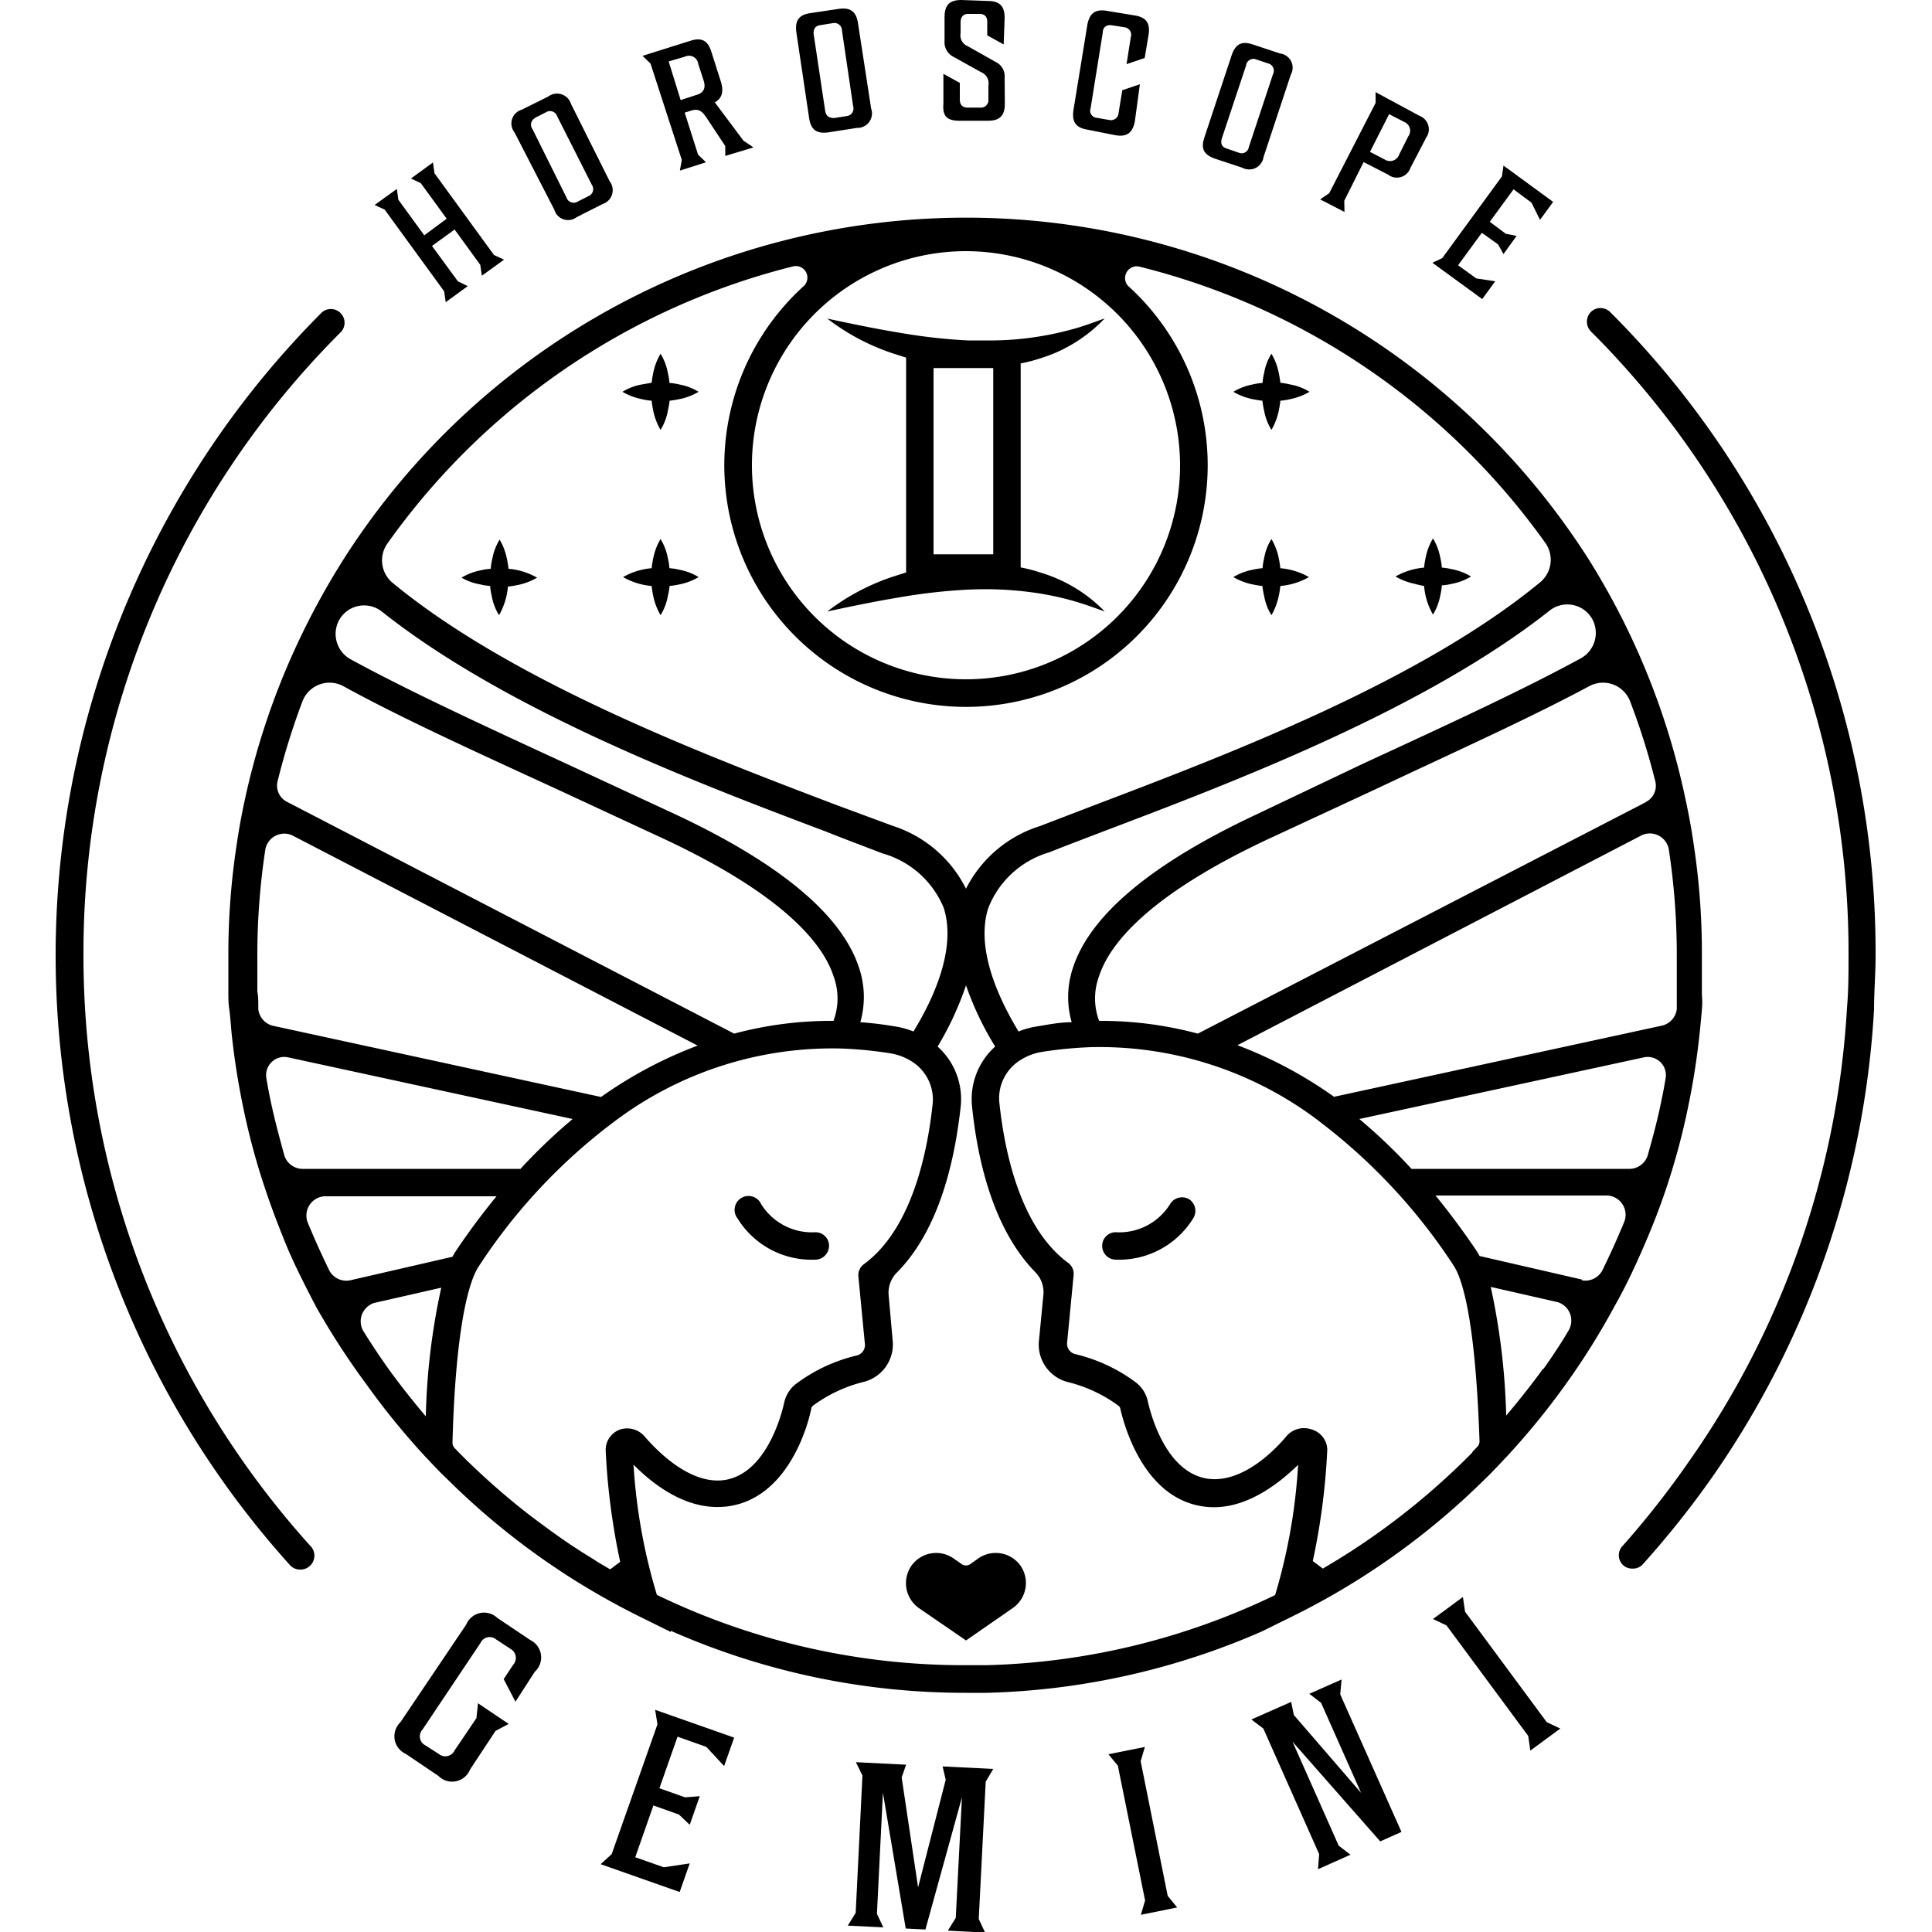 <svg id="Layer_1" data-name="Layer 1" xmlns="http://www.w3.org/2000/svg" viewBox="0 0 100 100"><path d="M46.21,29.85a11.52,11.52,0,0,0-3.39,1.8c1.26-.27,2.46-.52,3.67-.72a29.45,29.45,0,0,1,3.59-.41,18.29,18.29,0,0,1,3.55.17,15.46,15.46,0,0,1,1.77.37c.59.16,1.17.37,1.78.59a7.69,7.69,0,0,0-3.28-2,8,8,0,0,0-1.07-.28V18.81a8,8,0,0,0,1.07-.28,7.69,7.69,0,0,0,3.28-2.05c-.61.22-1.19.44-1.78.59a15.46,15.46,0,0,1-1.77.37,15.75,15.75,0,0,1-2.17.18H50.08a29.45,29.45,0,0,1-3.59-.41c-1.21-.2-2.41-.45-3.67-.72a11.52,11.52,0,0,0,3.39,1.8l.69.22V29.63Zm2.11-1.16V19.05h3.09v9.64Z"/><path d="M86.27,61.43a36,36,0,0,0,1.12-4.2c.25-1.21.44-2.43.57-3.63.05-.45.09-.91.13-1.34s0-.6,0-.87c0-.63,0-1.29,0-2a37.5,37.5,0,0,0-.43-5.72q-.17-1.17-.42-2.31A38.14,38.14,0,0,0,82.26,29h0a38.2,38.2,0,0,0-64.51,0h0a39.18,39.18,0,0,0-2.4,4.41,38,38,0,0,0-2.68,8q-.25,1.14-.42,2.31a37.5,37.5,0,0,0-.43,5.72c0,.66,0,1.32,0,1.94,0,.27,0,.56.05.88s.08.88.13,1.34c.13,1.2.32,2.42.57,3.63a36,36,0,0,0,1.12,4.2c.33,1,.71,2,1.12,3s1,2.15,1.54,3.19A38.81,38.81,0,0,0,19,71.7a38.28,38.28,0,0,0,3,3.68h0l.2.21c.19.21.39.41.58.61l.35.34a38.22,38.22,0,0,0,5.55,4.56l.54.36a39.19,39.19,0,0,0,3.94,2.24l1.56.77,0-.06A37.67,37.67,0,0,0,50,87.62h1.09a37.88,37.88,0,0,0,14.23-3.18l0,0,1.56-.77a37.81,37.81,0,0,0,4.48-2.6,38.22,38.22,0,0,0,5.55-4.56c.11-.11.22-.21.33-.33h0c.19-.2.39-.4.58-.61h0l.2-.21h0a38.28,38.28,0,0,0,3-3.68,37.17,37.17,0,0,0,2.57-4.11c.57-1,1.09-2.12,1.55-3.19S85.94,62.42,86.27,61.43ZM70.36,57.92l14.72-3.19a.94.94,0,0,1,1.13,1.09c-.06.37-.13.75-.21,1.12-.2,1-.45,1.93-.72,2.88a1,1,0,0,1-.91.68H73.06A29.23,29.23,0,0,0,70.36,57.92ZM85,43.22a1,1,0,0,1,1.37.7h0a36.12,36.12,0,0,1,.42,5.51c0,.63,0,1.26,0,1.88,0,.26,0,.53,0,.83v.09a1,1,0,0,1-.74.85l-17,3.69a22,22,0,0,0-5-2.67Zm.19-1.7L62,53.5a19.38,19.38,0,0,0-5.11-.66,3.3,3.3,0,0,1,0-2.32c.52-1.6,2.45-4.13,8.71-7.07l5.6-2.6c4.24-2,8-3.69,11.07-5.34a1.5,1.5,0,0,1,2.1.78,35.82,35.82,0,0,1,1.31,4.16A.94.94,0,0,1,85.17,41.52ZM52.72,53.39c-1-1.65-2.24-4.26-1.57-6.38a4.84,4.84,0,0,1,3.15-2.89c.87-.35,1.86-.72,2.9-1.12,6.72-2.55,16.53-6.28,23-11.39a1.48,1.48,0,0,1,2.23.46l0,0a1.5,1.5,0,0,1-.6,2c-3.06,1.67-6.91,3.44-11.24,5.44L65,42.17c-5.39,2.53-8.57,5.19-9.46,7.91a4.74,4.74,0,0,0-.07,2.83c-.58,0-1.16.11-1.75.21A4.25,4.25,0,0,0,52.72,53.39Zm8.36-29.32A11.08,11.08,0,1,1,50,13,11.1,11.1,0,0,1,61.08,24.07ZM41.62,14.79a12.51,12.51,0,1,0,16.76,0,.61.61,0,0,1,.55-1A36.66,36.66,0,0,1,80,28.12a1.51,1.51,0,0,1-.26,2c-6.23,5.15-16.22,8.94-23,11.52l-2.92,1.12A6.44,6.44,0,0,0,50,46a6.44,6.44,0,0,0-3.78-3.25L43.3,41.67c-6.78-2.58-16.77-6.37-23-11.52a1.51,1.51,0,0,1-.26-2,36.66,36.66,0,0,1,21-14.36A.6.6,0,0,1,41.62,14.79Zm5.66,38.6a4.25,4.25,0,0,0-1-.27c-.59-.1-1.17-.17-1.75-.21a4.74,4.74,0,0,0-.07-2.83c-.89-2.72-4.07-5.38-9.46-7.91l-5.62-2.61c-4.33-2-8.18-3.77-11.24-5.44a1.5,1.5,0,0,1-.6-2l0,0a1.48,1.48,0,0,1,2.23-.46c6.44,5.11,16.25,8.84,23,11.39,1,.4,2,.77,2.9,1.12A4.84,4.84,0,0,1,48.85,47C49.52,49.13,48.29,51.74,47.28,53.39ZM15.66,36.29a1.5,1.5,0,0,1,2.1-.78c3,1.65,6.83,3.39,11.07,5.34l5.6,2.6c6.26,2.94,8.19,5.47,8.71,7.07a3.3,3.3,0,0,1,0,2.32A19.38,19.38,0,0,0,38,53.5l-23.15-12a.94.94,0,0,1-.48-1.07A35.82,35.82,0,0,1,15.66,36.29ZM26.94,60.5H15.63a1,1,0,0,1-.91-.68c-.27-1-.52-1.91-.72-2.88-.08-.37-.15-.75-.21-1.12a.94.94,0,0,1,1.13-1.09l14.72,3.19A29.23,29.23,0,0,0,26.94,60.5Zm4.17-3.72-17-3.69a1,1,0,0,1-.74-.85v-.09c0-.3,0-.57-.05-.84,0-.61,0-1.24,0-1.87a36.12,36.12,0,0,1,.42-5.51h0a1,1,0,0,1,1.37-.7l21,10.89A22,22,0,0,0,31.11,56.78ZM16.78,61.92H25.7c-.7.85-1.39,1.77-2.07,2.78a3.59,3.59,0,0,0-.21.35l-5.3,1.22a1,1,0,0,1-1.07-.5c-.31-.64-.61-1.28-.88-1.92-.09-.21-.18-.41-.26-.62A1,1,0,0,1,16.78,61.92Zm2.59,5.52,3.47-.79a34.42,34.42,0,0,0-.8,6.66c-.67-.79-1.31-1.6-1.92-2.44-.46-.65-.91-1.32-1.33-2A1,1,0,0,1,19.37,67.44Zm4.74,8.1-.33-.33-.26-.27a.4.4,0,0,1-.1-.26c.11-4.18.51-7.27,1.14-8.72a2.72,2.72,0,0,1,.25-.46,29.49,29.49,0,0,1,6.83-7.33l.12-.09a18.74,18.74,0,0,1,11.75-3.81,21,21,0,0,1,2.58.25,3,3,0,0,1,1.07.4,2.33,2.33,0,0,1,1.12,2.16c-.24,2.31-1,6.47-3.56,8.35h0a.7.7,0,0,0-.29.64l.34,3.53a.56.56,0,0,1-.47.57,8.52,8.52,0,0,0-3.06,1.43,1.67,1.67,0,0,0-.65,1c-.19.85-1,3.65-3.05,4-1.68.27-3.32-1.27-4.15-2.22A1.19,1.19,0,0,0,32.07,74a1.12,1.12,0,0,0-.72,1.07,35.1,35.1,0,0,0,.75,5.77l-.52.39-.66-.39-.18-.12-.47-.29-.19-.12-.61-.4h0c-.71-.48-1.41-1-2.1-1.52A38.33,38.33,0,0,1,24.11,75.54ZM51.05,86.19H50a36.48,36.48,0,0,1-16-3.64,29.47,29.47,0,0,1-1.21-6.74c1.12,1.13,2.93,2.48,5,2.14,2.94-.48,4-4,4.21-5.08a.27.27,0,0,1,.09-.12,7.39,7.39,0,0,1,2.56-1.21,2,2,0,0,0,1.56-2.09L46,67.08a1.48,1.48,0,0,1,.43-1.22c2.21-2.24,3-5.85,3.3-8.63h0a3.65,3.65,0,0,0-1.2-3.06A16,16,0,0,0,50,51a16,16,0,0,0,1.51,3.17,3.65,3.65,0,0,0-1.2,3.07c.28,2.78,1.09,6.39,3.3,8.63A1.48,1.48,0,0,1,54,67.08l-.23,2.38a2,2,0,0,0,1.56,2.09,7.39,7.39,0,0,1,2.56,1.21.27.27,0,0,1,.09.12c.24,1.07,1.27,4.6,4.21,5.08,2,.34,3.83-1,5-2.14A29.38,29.38,0,0,1,66,82.56,36.42,36.42,0,0,1,51.05,86.19Zm25.15-11-.31.31a37.28,37.28,0,0,1-5.35,4.39l-.62.41-.19.12-.46.29-.2.12-.6.36,0,0h0l-.52-.39a35.1,35.1,0,0,0,.75-5.77A1.12,1.12,0,0,0,67.93,74a1.32,1.32,0,0,0-.44-.08,1.2,1.2,0,0,0-.88.39c-.83,1-2.47,2.49-4.15,2.22-2.06-.35-2.86-3.15-3.05-4a1.67,1.67,0,0,0-.65-1,8.52,8.52,0,0,0-3.06-1.43.56.56,0,0,1-.47-.57l.34-3.53a.7.7,0,0,0-.29-.64h0c-2.55-1.88-3.32-6-3.56-8.35a2.32,2.32,0,0,1,1.13-2.16,2.88,2.88,0,0,1,1.06-.4,21,21,0,0,1,2.58-.25,18.77,18.77,0,0,1,11.76,3.81l.1.08a29.75,29.75,0,0,1,6.84,7.34,3,3,0,0,1,.25.45c.63,1.46,1,4.55,1.14,8.73a.4.4,0,0,1-.1.26l-.26.27Zm3.68-4.36c-.61.84-1.25,1.65-1.92,2.44a35.22,35.22,0,0,0-.8-6.66l3.47.79a1,1,0,0,1,.58,1.43C80.79,69.55,80.34,70.22,79.88,70.87Zm2-4.6-5.3-1.22a3.59,3.59,0,0,0-.21-.35c-.68-1-1.37-1.93-2.07-2.78h8.92a1,1,0,0,1,.87,1.31c-.08.21-.17.41-.26.62-.27.64-.57,1.28-.88,1.92A1,1,0,0,1,81.88,66.27Z"/><path d="M27.45,84.89l-1.7-1.14a1,1,0,0,0-1.62.34l-3.41,5.06A1,1,0,0,0,21,90.78l1.69,1.14a1,1,0,0,0,1.64-.33l1.32-2,.68-.36-1.59-1.07-.08.77-1.13,1.67a.53.53,0,0,1-.81.19L22,90.33a.52.52,0,0,1-.13-.81l3-4.48a.52.52,0,0,1,.8-.19l.76.5a.53.53,0,0,1,.13.82l-.49.74.61,1.17,1-1.55A1,1,0,0,0,27.45,84.89Z"/><polygon points="34.03 89.25 31.66 95.97 31.09 96.49 35.18 97.93 35.7 96.45 34.36 96.65 32.88 96.13 33.82 93.45 35.14 93.92 35.7 94.45 36.22 92.97 35.46 93.03 34.13 92.56 35.07 89.89 36.56 90.42 37.48 91.41 38 89.94 33.91 88.5 34.03 89.25"/><polygon points="48.95 92.12 47.52 97.69 46.67 92 46.9 91.34 44.3 91.21 44.64 91.9 44.29 99.01 43.88 99.67 45.72 99.76 45.39 99.06 45.7 92.79 46.88 99.82 47.9 99.87 49.79 93.03 49.47 99.27 49.06 99.93 50.99 100.03 50.66 99.33 51.02 92.22 51.41 91.56 48.79 91.43 48.95 92.12"/><polygon points="59.04 91.16 59.26 90.42 57.37 90.8 57.86 91.39 59.27 98.37 59.05 99.11 60.93 98.73 60.44 98.13 59.04 91.16"/><polygon points="69.44 86.93 67.77 87.67 68.38 88.14 70.45 92.8 66.97 88.77 66.83 88.09 64.77 89 65.39 89.47 68.28 95.97 68.22 96.75 69.9 96 69.29 95.53 66.9 90.15 71.44 95.31 72.54 94.82 69.37 87.7 69.44 86.93"/><polygon points="75.83 83.42 75.72 82.66 74.17 83.8 74.87 84.13 79.1 89.85 79.21 90.61 80.76 89.47 80.06 89.14 75.83 83.42"/><polygon points="22.99 15.08 23.07 15.64 24.21 14.81 23.7 14.56 22.36 12.73 23.53 11.88 24.86 13.71 24.94 14.27 26.09 13.44 25.57 13.2 22.49 8.97 22.41 8.41 21.27 9.24 21.78 9.48 23.12 11.32 21.96 12.18 20.62 10.34 20.54 9.78 19.39 10.61 19.91 10.85 22.99 15.08"/><path d="M28.69,10.85a.74.74,0,0,0,1.16.39l1.34-.68a.75.75,0,0,0,.37-1.17l-2-4A.76.76,0,0,0,28.37,5L27,5.68a.74.74,0,0,0-.37,1.17Zm-1-4.75.57-.29a.39.39,0,0,1,.58.21l1.79,3.54a.39.39,0,0,1-.17.59l-.57.29a.39.39,0,0,1-.57-.22L27.56,6.68A.38.38,0,0,1,27.72,6.1Z"/><path d="M35.29,8.28l-.1.55,1.35-.43L36.13,8l-.69-2.17.32-.1c.37-.12.56,0,.78.32l1,1.51,0,.51L39,7.63l-.52-.35L37,5.3c.38-.22.47-.57.31-1.08l-.49-1.54c-.18-.57-.49-.76-1.08-.57l-2.48.78.41.4Zm.17-5.35a.48.48,0,0,1,.68.38l.29.89c.1.34,0,.59-.34.7l-.86.28-.62-2Z"/><path d="M41.88,6.11c.09.59.37.83,1,.74l1.48-.23a.75.75,0,0,0,.73-1L44.41,1.2c-.09-.59-.38-.83-1-.74L41.94.68c-.61.09-.8.4-.72,1Zm.58-4.81.64-.1a.39.39,0,0,1,.48.38l.58,3.93a.39.39,0,0,1-.35.5l-.63.1c-.28,0-.43-.11-.47-.38L42.12,1.8C42.08,1.53,42.18,1.34,42.46,1.3Z"/><path d="M49.63,6.25l1.5,0c.62,0,.87-.26.88-.86L52,4a.81.81,0,0,0-.46-.79l-1.45-.82a.6.6,0,0,1-.37-.67V1.16c0-.28.14-.45.42-.44h.56c.29,0,.41.17.4.45v.66l.85.47L52,.93c0-.59-.23-.87-.85-.88L49.76,0c-.62,0-.86.27-.87.86l0,1.27a.84.84,0,0,0,.44.8l1.46.81a.62.62,0,0,1,.37.68v.71a.39.39,0,0,1-.42.44l-.66,0c-.28,0-.41-.17-.4-.45V4.29l-.85-.47,0,1.55C48.78,6,49,6.24,49.63,6.25Z"/><path d="M56.28,6.71,57.74,7c.6.1.89-.14,1-.72L59,4.36l-.91.31-.19,1.16a.4.4,0,0,1-.49.38l-.63-.11a.37.37,0,0,1-.33-.5l.63-3.92c0-.27.2-.42.48-.37l.63.1a.39.39,0,0,1,.34.51l-.22,1.4L59.25,3l.2-1.2c.09-.59-.11-.9-.71-1L57.28.56c-.61-.1-.89.14-1,.73l-.72,4.42C55.48,6.3,55.67,6.61,56.28,6.71Z"/><path d="M62.88,8.21l1.42.47a.75.75,0,0,0,1.1-.55l1.41-4.26a.74.74,0,0,0-.55-1.1L64.84,2.3c-.59-.2-.9,0-1.09.56L62.34,7.11C62.15,7.68,62.29,8,62.88,8.21Zm.37-1.07L64.5,3.38a.38.38,0,0,1,.53-.3l.6.2a.39.39,0,0,1,.26.56L64.64,7.61a.38.38,0,0,1-.53.29l-.61-.21C63.23,7.61,63.16,7.41,63.25,7.14Z"/><path d="M69.58,10.39l1-2,1.27.65A.74.74,0,0,0,73,8.7l.82-1.58A.74.74,0,0,0,73.48,6L71.2,4.77v.56L68.8,10l-.47.32,1.26.65ZM71.9,5.91l.78.4a.49.49,0,0,1,.21.75L72.42,8a.5.5,0,0,1-.74.26l-.77-.4Z"/><polygon points="77.39 14.56 76.41 14.41 75.47 13.73 76.7 12.05 77.54 12.65 77.82 13.15 78.5 12.21 77.94 12.1 77.11 11.48 78.34 9.8 79.27 10.49 79.71 11.38 80.39 10.45 77.82 8.57 77.74 9.13 74.65 13.36 74.14 13.6 76.72 15.48 77.39 14.56"/><path d="M83.34,16.15a.71.71,0,0,0-1,0,.72.72,0,0,0,0,1A45.39,45.39,0,0,1,95.68,49.44c0,.91,0,1.83-.08,2.72a45.27,45.27,0,0,1-8.17,23.47A46.12,46.12,0,0,1,84,80a.7.7,0,0,0,0,1,.68.68,0,0,0,.48.19A.69.69,0,0,0,85,81a47.75,47.75,0,0,0,3.6-4.51A46.9,46.9,0,0,0,97,52.25c0-.92.08-1.87.08-2.81A46.83,46.83,0,0,0,83.34,16.15Z"/><path d="M4.32,49.44A45.39,45.39,0,0,1,17.67,17.16a.71.71,0,0,0-1-1A47.1,47.1,0,0,0,15,81a.69.69,0,0,0,.52.24A.72.72,0,0,0,16.05,80,45.59,45.59,0,0,1,4.32,49.44Z"/><path d="M73.71,30.33a3.59,3.59,0,0,0,.46,1.48,2.8,2.8,0,0,0,.38-1,3,3,0,0,0,.08-.51,3,3,0,0,0,.51-.08,2.92,2.92,0,0,0,1-.38,2.92,2.92,0,0,0-1-.38,3,3,0,0,0-.51-.08,3,3,0,0,0-.08-.51,2.92,2.92,0,0,0-.38-1,3.16,3.16,0,0,0-.38,1,4.5,4.5,0,0,0-.08.51,3.59,3.59,0,0,0-1.48.46,3.26,3.26,0,0,0,1,.38A4.5,4.5,0,0,0,73.71,30.33Z"/><path d="M65.34,30.33a4.54,4.54,0,0,0,.09.51,2.8,2.8,0,0,0,.38,1,3.26,3.26,0,0,0,.38-1,4.5,4.5,0,0,0,.08-.51,3.59,3.59,0,0,0,1.48-.46,3.59,3.59,0,0,0-1.48-.46,4.5,4.5,0,0,0-.08-.51,3.16,3.16,0,0,0-.38-1,2.72,2.72,0,0,0-.38,1,3,3,0,0,0-.08.51,3,3,0,0,0-.51.08,2.92,2.92,0,0,0-1,.38,3.16,3.16,0,0,0,1,.38A4.71,4.71,0,0,0,65.34,30.33Z"/><path d="M65.34,20.74a4.54,4.54,0,0,0,.09.51,2.8,2.8,0,0,0,.38,1,3.26,3.26,0,0,0,.38-1,4.5,4.5,0,0,0,.08-.51,3,3,0,0,0,.51-.08,3.26,3.26,0,0,0,1-.38,2.8,2.8,0,0,0-1-.38,4.54,4.54,0,0,0-.51-.09,4.71,4.71,0,0,0-.08-.5,3.16,3.16,0,0,0-.38-1,2.72,2.72,0,0,0-.38,1,3,3,0,0,0-.08.51,3,3,0,0,0-.51.08,2.92,2.92,0,0,0-1,.38,3.16,3.16,0,0,0,1,.38A4.71,4.71,0,0,0,65.34,20.74Z"/><path d="M24.86,30.25a3,3,0,0,0,.51.08,3,3,0,0,0,.08.51,2.8,2.8,0,0,0,.38,1,3.59,3.59,0,0,0,.46-1.48,4.5,4.5,0,0,0,.51-.08,3.26,3.26,0,0,0,1-.38,3.59,3.59,0,0,0-1.48-.46,4.5,4.5,0,0,0-.08-.51,3.16,3.16,0,0,0-.38-1,2.92,2.92,0,0,0-.38,1,3,3,0,0,0-.08.51,3,3,0,0,0-.51.08,2.92,2.92,0,0,0-1,.38A2.92,2.92,0,0,0,24.86,30.25Z"/><path d="M33.73,30.33a4.5,4.5,0,0,0,.08.51,3.26,3.26,0,0,0,.38,1,2.8,2.8,0,0,0,.38-1,4.54,4.54,0,0,0,.09-.51,4.71,4.71,0,0,0,.5-.08,3.16,3.16,0,0,0,1-.38,2.92,2.92,0,0,0-1-.38,3,3,0,0,0-.51-.08,3,3,0,0,0-.08-.51,2.92,2.92,0,0,0-.38-1,3.16,3.16,0,0,0-.38,1,4.5,4.5,0,0,0-.08.51,3.59,3.59,0,0,0-1.48.46,3.59,3.59,0,0,0,1.48.46Z"/><path d="M33.73,20.74a4.5,4.5,0,0,0,.08.51,3.26,3.26,0,0,0,.38,1,2.8,2.8,0,0,0,.38-1,4.54,4.54,0,0,0,.09-.51,4.71,4.71,0,0,0,.5-.08,3.16,3.16,0,0,0,1-.38,2.92,2.92,0,0,0-1-.38,3,3,0,0,0-.51-.08,3,3,0,0,0-.08-.51,2.92,2.92,0,0,0-.38-1,3.16,3.16,0,0,0-.38,1,4.71,4.71,0,0,0-.08.5l-.51.09a2.8,2.8,0,0,0-1,.38,3.26,3.26,0,0,0,1,.38A3,3,0,0,0,33.73,20.74Z"/><path d="M42.2,65.2h0a.72.72,0,0,0,.71-.69.7.7,0,0,0-.69-.73,3.1,3.1,0,0,1-2.82-1.45.72.72,0,1,0-1.23.73A4.51,4.51,0,0,0,42.2,65.2Z"/><path d="M61.56,62.08a.72.72,0,0,0-1,.25,3.1,3.1,0,0,1-2.82,1.45.7.7,0,0,0-.69.73.71.71,0,0,0,.71.69h0a4.51,4.51,0,0,0,4-2.14A.72.72,0,0,0,61.56,62.08Z"/><path d="M52.83,81.05h0a1.58,1.58,0,0,0-2.19-.39l-.42.3a.39.39,0,0,1-.44,0l-.43-.3a1.57,1.57,0,0,0-2.18.39h0a1.58,1.58,0,0,0,.4,2.19L50,84.91l0,0,0,0,2.41-1.67A1.58,1.58,0,0,0,52.83,81.05Z"/></svg>